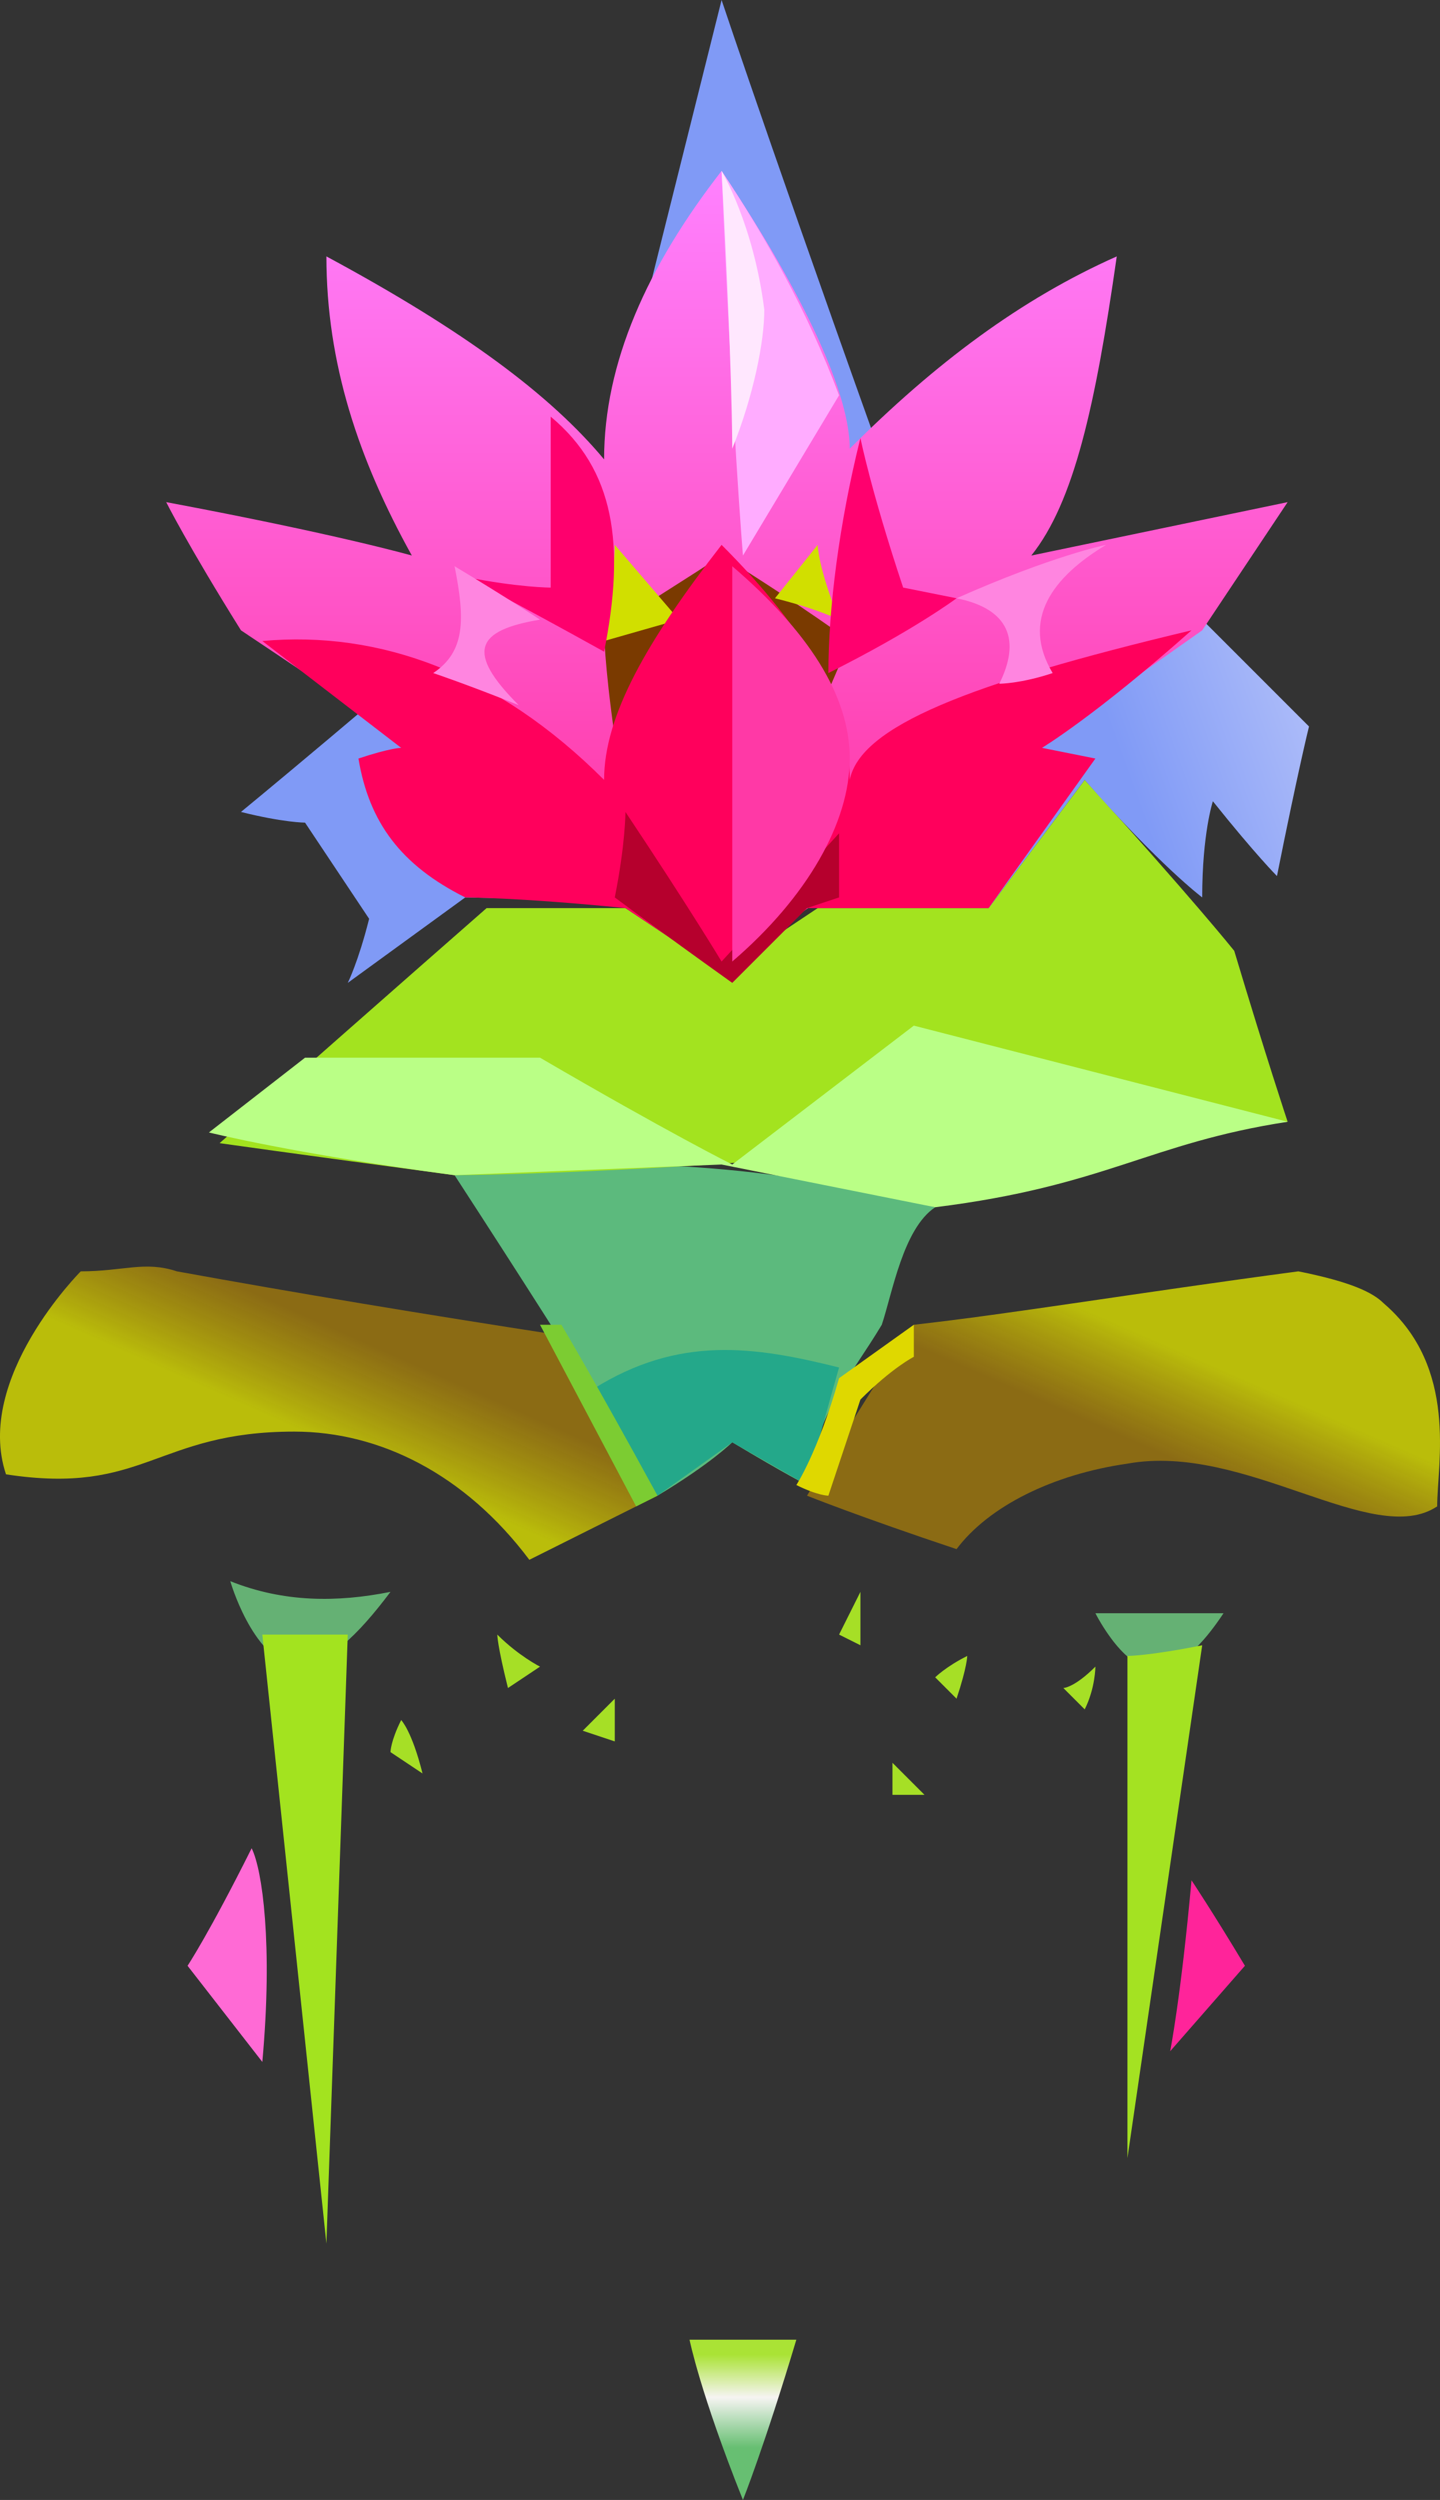 <?xml version="1.0" encoding="UTF-8" standalone="no"?>
<svg
   width="134.826"
   height="234"
   viewBox="0 0 134.826 234"
   version="1.1"
   id="svg70"
   sodipodi:docname="cb-layer-0624.svg"
   xmlns:inkscape="http://www.inkscape.org/namespaces/inkscape"
   xmlns:sodipodi="http://sodipodi.sourceforge.net/DTD/sodipodi-0.dtd"
   xmlns="http://www.w3.org/2000/svg"
   xmlns:svg="http://www.w3.org/2000/svg">
  <rect x="0" y="0" width="134.826" height="234" fill="#333333" stroke="none"/>
  <sodipodi:namedview
     id="namedview72"
     pagecolor="#ffffff"
     bordercolor="#666666"
     borderopacity="1.0"
     inkscape:pageshadow="2"
     inkscape:pageopacity="0.0"
     inkscape:pagecheckerboard="0" />
  <defs
     id="defs29">
    <linearGradient
       x1="85.732"
       y1="179.915"
       x2="85.732"
       y2="187.019"
       id="id-62041"
       gradientTransform="scale(0.816,1.225)"
       gradientUnits="userSpaceOnUse">
      <stop
         stop-color="#AAE335"
         offset="0%"
         id="stop2" />
      <stop
         stop-color="#F6F4F2"
         offset="46%"
         id="stop4" />
      <stop
         stop-color="#67BF72"
         offset="100%"
         id="stop6" />
    </linearGradient>
    <linearGradient
       x1="29.065"
       y1="194.003"
       x2="20.845"
       y2="202.224"
       id="id-62042"
       gradientTransform="scale(1.498,0.668)"
       gradientUnits="userSpaceOnUse">
      <stop
         stop-color="#C69100"
         offset="0%"
         stop-opacity="0.600"
         id="stop9" />
      <stop
         stop-color="#DCE000"
         offset="100%"
         stop-opacity="0.800"
         id="stop11" />
    </linearGradient>
    <linearGradient
       x1="77.817"
       y1="195.364"
       x2="69.966"
       y2="203.215"
       id="id-62043"
       gradientTransform="scale(1.51,0.662)"
       gradientUnits="userSpaceOnUse">
      <stop
         stop-color="#DCE000"
         offset="0%"
         stop-opacity="0.800"
         id="stop14" />
      <stop
         stop-color="#C69100"
         offset="100%"
         stop-opacity="0.600"
         id="stop16" />
    </linearGradient>
    <linearGradient
       x1="117.977"
       y1="47.958"
       x2="94.957"
       y2="55.632"
       id="id-62044"
       gradientTransform="scale(1.043,0.959)"
       gradientUnits="userSpaceOnUse">
      <stop
         stop-color="#BEC9FA"
         offset="0%"
         id="stop19" />
      <stop
         stop-color="#809AF6"
         offset="100%"
         id="stop21" />
    </linearGradient>
    <linearGradient
       x1="57.506"
       y1="19.059"
       x2="57.506"
       y2="95.747"
       id="id-62045"
       gradientTransform="scale(1.191,0.84)"
       gradientUnits="userSpaceOnUse">
      <stop
         stop-color="#FF81FF"
         offset="0%"
         id="stop24" />
      <stop
         stop-color="#FF39A6"
         offset="100%"
         id="stop26" />
    </linearGradient>
  </defs>
  <g
     transform="translate(-0.439)"
     id="id-62046">
    <path
       d="m 22,148 c 5,2 10,2 15,1 -3,4 -6,7 -9,7 -4,-1 -6,-8 -6,-8 z"
       fill="#65b174"
       id="id-62047" />
    <path
       d="m 103,151 c 8,0 12,0 12,0 -2,3 -4,5 -6,5 -3,1 -6,-5 -6,-5 z"
       fill="#65b174"
       id="id-62048" />
    <path
       d="m 106,155 c 0,31 0,47 0,47 l 7,-48 c -5,1 -7,1 -7,1 z"
       fill="#a4e222"
       id="id-62049" />
    <path
       d="m 25,153 c 4,38 6,57 6,57 l 2,-57 c -6,0 -8,0 -8,0 z"
       fill="#a3e31f"
       id="id-62050" />
    <path
       d="m 81,149 c -1,2 -2,4 -2,4 l 2,1 c 0,-3 0,-5 0,-5 z"
       fill="#a6df26"
       id="id-62051" />
    <path
       d="m 91,155 c -2,1 -3,2 -3,2 l 2,2 c 1,-3 1,-4 1,-4 z"
       fill="#a6df26"
       id="id-62052" />
    <path
       d="m 84,165 c 0,2 0,3 0,3 h 3 c -2,-2 -3,-3 -3,-3 z"
       fill="#a6df26"
       id="id-62053" />
    <path
       d="m 103,156 c -2,2 -3,2 -3,2 l 2,2 c 1,-2 1,-4 1,-4 z"
       fill="#a6df26"
       id="id-62054" />
    <path
       d="m 58,159 c 0,3 0,4 0,4 l -3,-1 c 2,-2 3,-3 3,-3 z"
       fill="#a6df26"
       id="id-62055" />
    <path
       d="m 47,153 c 2,2 4,3 4,3 l -3,2 c -1,-4 -1,-5 -1,-5 z"
       fill="#a6df26"
       id="id-62056" />
    <path
       d="m 38,161 c -1,2 -1,3 -1,3 l 3,2 c -1,-4 -2,-5 -2,-5 z"
       fill="#a6df26"
       id="id-62057" />
    <path
       d="m 24,173 c -4,8 -6,11 -6,11 l 7,9 c 1,-11 0,-18 -1,-20 z"
       fill="#ff6ad5"
       id="id-62058" />
    <path
       d="m 112,176 c -1,11 -2,16 -2,16 l 7,-8 c -3,-5 -5,-8 -5,-8 z"
       fill="#ff249a"
       id="id-62059" />
    <path
       d="m 70,234 c -4,-10 -5,-15 -5,-15 h 10 c -3,10 -5,15 -5,15 z"
       fill="url(#id-62041)"
       id="id-62060"
       style="fill:url(#id-62041)" />
    <path
       d="m 62,140 c -8,4 -12,6 -12,6 -6,-8 -14,-12 -22,-12 -13,0 -14,6 -27,4 -3,-9 7,-19 7,-19 4,0 6,-1 9,0 11,2 23,4 36,6 6,10 9,15 9,15 z"
       fill="url(#id-62042)"
       id="id-62061"
       style="fill:url(#id-62042)" />
    <path
       d="m 76,140 c 6,-10 10,-16 10,-16 9,-1 21,-3 36,-5 5,1 7,2 8,3 7,6 5,15 5,19 -6,4 -18,-6 -29,-4 -7,1 -13,4 -16,8 -9,-3 -14,-5 -14,-5 z"
       fill="url(#id-62043)"
       id="id-62062"
       style="fill:url(#id-62043)" />
    <path
       d="m 43,110 c 13,20 19,30 19,30 5,-3 7,-5 7,-5 5,3 7,4 7,4 1,-7 4,-10 7,-15 1,-3 2,-9 5,-11 -15,-4 -30,-5 -45,-3 z"
       fill="#5cba7d"
       id="id-62063" />
    <path
       d="m 56,130 c 8,-5 15,-4 23,-2 -2,7 -3,11 -3,11 l -7,-4 -7,5 c -4,-7 -6,-10 -6,-10 z"
       fill="#24a88a"
       id="id-62064" />
    <path
       d="m 75,139 c 2,1 3,1 3,1 2,-6 3,-9 3,-9 3,-3 5,-4 5,-4 v -3 l -7,5 c -2,7 -4,10 -4,10 z"
       fill="#dfd800"
       id="id-62065" />
    <path
       d="m 60,141 2,-1 c -6,-11 -9,-16 -9,-16 h -2 z"
       fill="#7ccc32"
       id="id-62066" />
    <path
       d="M 43,110 C 28,108 21,107 21,107 38,92 46,85 46,85 c 9,0 13,0 13,0 6,4 9,6 9,6 6,-4 9,-6 9,-6 10,0 16,0 16,0 6,-8 9,-12 9,-12 10,11 14,16 14,16 3,10 5,16 5,16 l -54,4 c -16,1 -24,1 -24,1 z"
       fill="#a3e31f"
       id="id-62067" />
    <path
       d="m 69,109 17,-13 35,9 c -13,2 -17,6 -33,8 l -20,-4 -25,1 c -15,-2 -23,-4 -23,-4 l 9,-7 h 22 c 12,7 18,10 18,10 z"
       fill="#baff86"
       id="id-62068" />
    <path
       d="m 33,92 11,-8 49,1 c 6,-8 9,-12 9,-12 7,8 11,11 11,11 0,-6 1,-9 1,-9 4,5 6,7 6,7 2,-10 3,-14 3,-14 C 114,59 110,55 110,55 94,54 87,54 87,54 74,18 68,0 68,0 60,32 56,48 56,48 34,67 23,76 23,76 c 4,1 6,1 6,1 l 6,9 c -1,4 -2,6 -2,6 z"
       fill="url(#id-62044)"
       id="id-62069"
       style="fill:url(#id-62044)" />
    <path
       d="m 58,76 c -2,0 -3,-1 -3,-1 v -4 c 2,3 3,5 3,5 z"
       stroke="#979797"
       id="id-62070" />
    <path
       d="m 79,74 c 4,-3 6,-4 6,-4 l -5,-1 c -1,3 -1,5 -1,5 z"
       stroke="#979797"
       id="id-62071" />
    <path
       d="m 23,59 c -5,-8 -7,-12 -7,-12 16,3 23,5 23,5 -5,-9 -8,-18 -8,-28 13,7 21,13 26,19 0,-9 4,-18 11,-27 8,12 12,21 12,26 8,-8 16,-14 25,-18 -2,14 -4,23 -8,28 l 24,-5 -8,12 -44,31 C 38,69 23,59 23,59 Z"
       fill="url(#id-62045)"
       id="id-62072"
       style="fill:url(#id-62045)" />
    <path
       d="m 58,69 c -1,-7 -1,-10 -1,-10 8,-5 11,-7 11,-7 8,5 12,8 12,8 l -3,7 c -13,1 -19,2 -19,2 z"
       fill="#7a3a00"
       id="id-62073" />
    <path
       d="m 79,58 c -2,-5 -2,-7 -2,-7 l -4,5 c 4,1 6,2 6,2 z"
       fill="#d1df00"
       id="id-62074" />
    <path
       d="m 58,51 6,7 -7,2 c 1,-6 1,-9 1,-9 z"
       fill="#d1df00"
       id="id-62075" />
    <path
       d="m 44,84 c -6,-3 -9,-7 -10,-13 3,-1 4,-1 4,-1 L 25,60 c 11,-1 22,3 32,13 0,-6 4,-13 11,-22 8,8 12,15 12,22 1,-5 11,-9 32,-14 -9,8 -14,11 -14,11 l 5,1 -10,14 H 76 l -8,6 -9,-6 C 49,84 44,84 44,84 Z"
       fill="#ff005c"
       id="id-62076" />
    <path
       d="m 69,92 c -7,-5 -11,-8 -11,-8 1,-5 1,-8 1,-8 6,9 9,14 9,14 L 79,78 v 6 l -3,1 z"
       fill="#b6002d"
       id="id-62077" />
    <path
       d="m 68,16 c 1,24 2,36 2,36 L 79,37 C 76,29 72,22 68,16 Z"
       fill="#ffacff"
       id="id-62078" />
    <path
       d="m 68,16 c 1,18 1,26 1,26 2,-5 3,-10 3,-13 -1,-8 -4,-13 -4,-13 z"
       fill="#ffe7fe"
       id="id-62079" />
    <path
       d="m 57,61 c -9,-5 -13,-7 -13,-7 5,1 8,1 8,1 V 39 c 6,5 7,12 5,22 z"
       fill="#fe006d"
       id="id-62080" />
    <path
       d="m 81,41 c -2,8 -3,16 -3,22 8,-4 12,-7 12,-7 L 85,55 C 82,46 81,41 81,41 Z"
       fill="#ff006e"
       id="id-62081" />
    <path
       d="m 49,66 c -5,-2 -8,-3 -8,-3 3,-2 3,-5 2,-10 5,3 8,5 8,5 -6,1 -7,3 -2,8 z"
       fill="#ff85e0"
       id="id-62082" />
    <path
       d="m 94,64 c 2,-4 1,-7 -4,-8 9,-4 14,-5 14,-5 -5,3 -8,7 -5,12 -3,1 -5,1 -5,1 z"
       fill="#ff85e0"
       id="id-62083" />
    <path
       d="M 69,53 V 90 C 76,84 80,77 80,71 80,65 76,59 69,53 Z"
       fill="#ff39a6"
       id="id-62084" />
  </g>
</svg>
